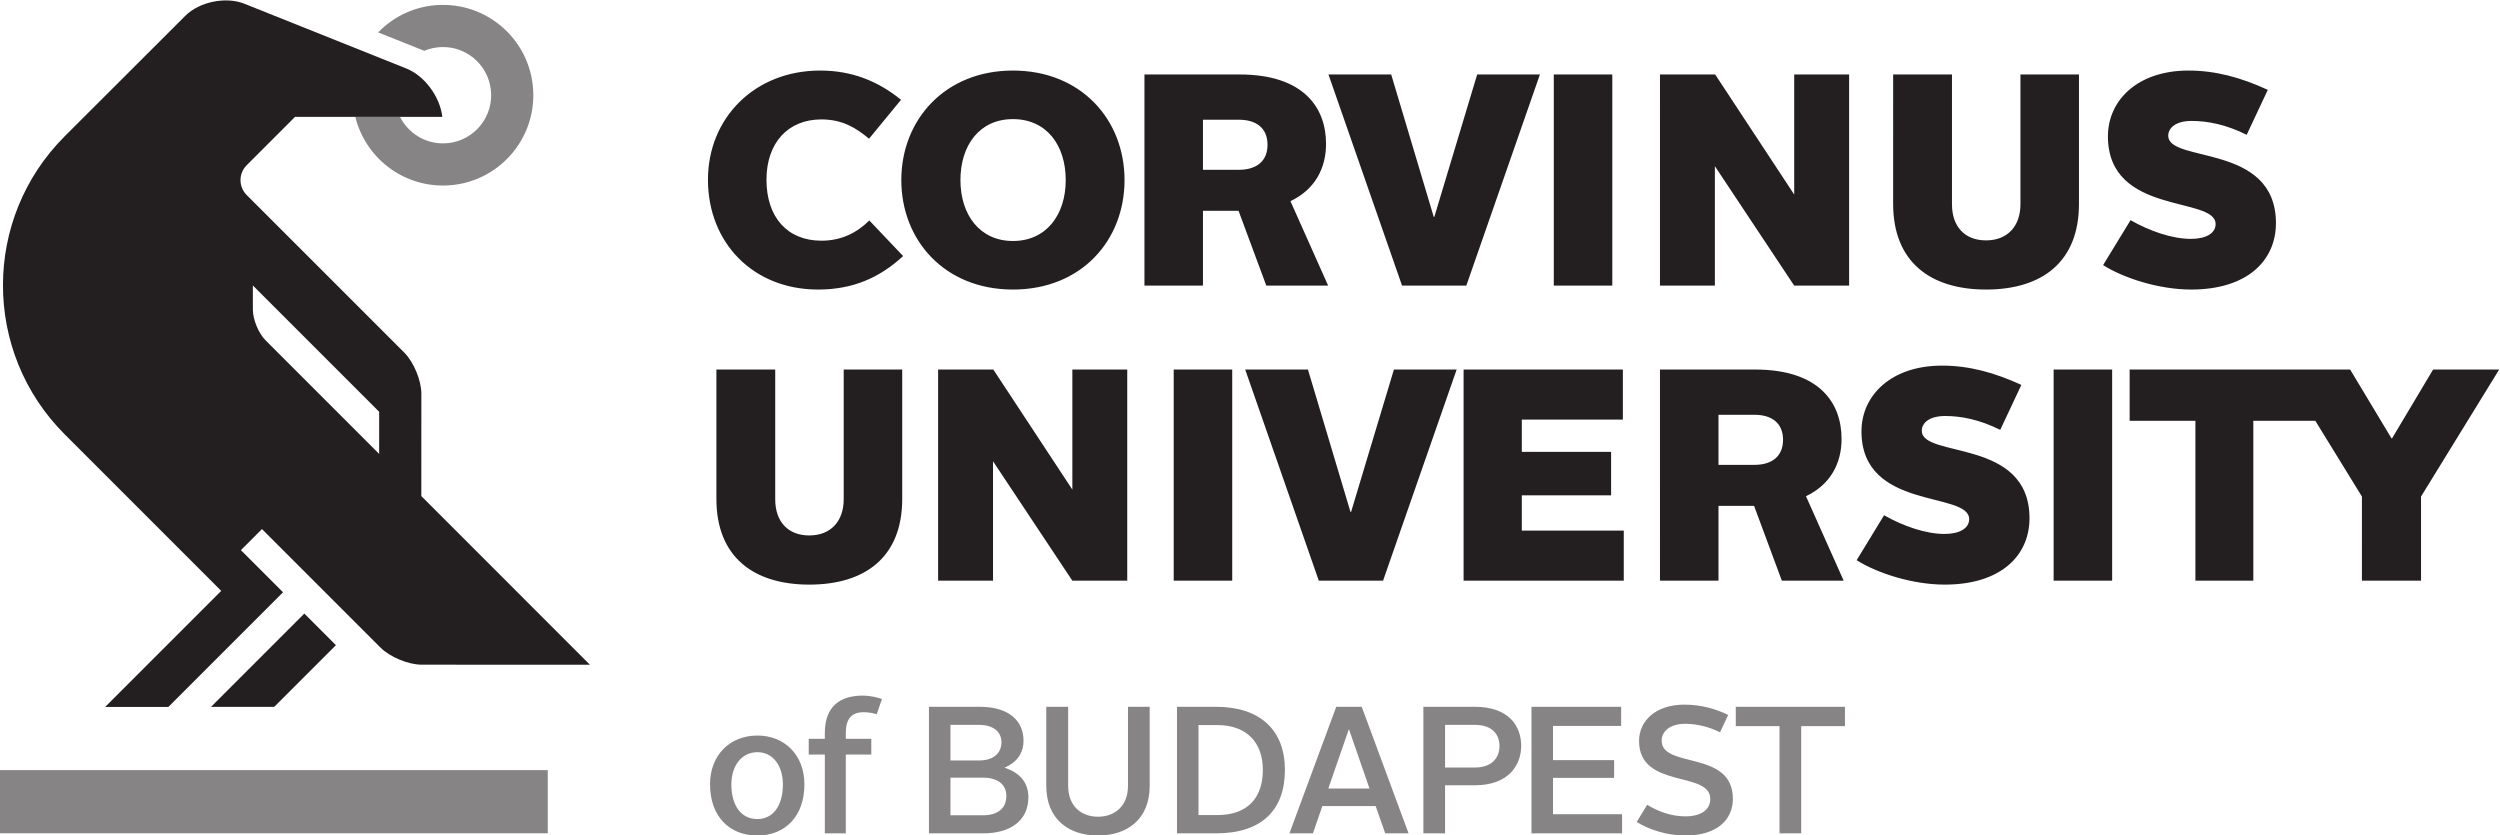 <?xml version="1.0" encoding="UTF-8" standalone="no"?>
<!-- Created with Inkscape (http://www.inkscape.org/) -->

<svg
   version="1.1"
   id="svg2"
   width="732.384"
   height="244.705"
   viewBox="0 0 732.384 244.705"
   sodipodi:docname="corvinus_logo_en.svg"
   inkscape:version="1.2.2 (b0a8486541, 2022-12-01)"
   xmlns:inkscape="http://www.inkscape.org/namespaces/inkscape"
   xmlns:sodipodi="http://sodipodi.sourceforge.net/DTD/sodipodi-0.dtd"
   xmlns="http://www.w3.org/2000/svg"
   xmlns:svg="http://www.w3.org/2000/svg">
  <defs
     id="defs6">
    <clipPath
       clipPathUnits="userSpaceOnUse"
       id="clipPath18">
      <path
         d="m 183.45,183.398 h 549.289 v 183.53 H 183.45 Z"
         id="path16" />
    </clipPath>
    <clipPath
       clipPathUnits="userSpaceOnUse"
       id="clipPath36">
      <path
         d="m 183.45,183.398 h 549.289 v 183.53 H 183.45 Z"
         id="path34" />
    </clipPath>
  </defs>
  <sodipodi:namedview
     id="namedview4"
     pagecolor="#505050"
     bordercolor="#ffffff"
     borderopacity="1"
     inkscape:showpageshadow="0"
     inkscape:pageopacity="0"
     inkscape:pagecheckerboard="1"
     inkscape:deskcolor="#505050"
     showgrid="false"
     inkscape:zoom="0.32173044"
     inkscape:cx="57.501553"
     inkscape:cy="121.21949"
     inkscape:window-width="1920"
     inkscape:window-height="1001"
     inkscape:window-x="0"
     inkscape:window-y="0"
     inkscape:window-maximized="1"
     inkscape:current-layer="g10">
    <inkscape:page
       x="0"
       y="0"
       id="page8"
       width="732.384"
       height="244.705" />
  </sodipodi:namedview>
  <g
     id="g10"
     inkscape:groupmode="layer"
     inkscape:label="Page 1"
     transform="matrix(1.333,0,0,-1.333,-244.6,489.237)">
    <g
       id="g12">
      <g
         id="g14"
         clip-path="url(#clipPath18)">
        <g
           id="g20"
           transform="translate(300.699,346.441)">
          <path
             d="m 0,0 c -0.191,10.962 -9.232,19.693 -20.194,19.501 -5.47,-0.095 -10.377,-2.4 -13.905,-6.041 l 10.141,-4.055 c 1.21,0.511 2.532,0.81 3.925,0.834 5.846,0.102 10.669,-4.554 10.771,-10.401 0.102,-5.845 -4.555,-10.668 -10.401,-10.77 -4.196,-0.073 -7.854,2.311 -9.628,5.821 h -9.826 c 2.167,-8.794 10.176,-15.248 19.616,-15.083 C -8.54,-20.002 0.191,-10.961 0,0"
             style="fill:#868484;fill-opacity:1;fill-rule:nonzero;stroke:none"
             id="path22" />
        </g>
      </g>
    </g>
    <path
       d="m 183.45,183.886 h 120.429 v 13.882 H 183.45 Z"
       style="fill:#868484;fill-opacity:1;fill-rule:nonzero;stroke:none"
       id="path24" />
    <g
       id="g26"
       transform="translate(243.756,211.665)">
      <path
         d="M 0,0 13.567,13.567 6.624,20.511 -13.887,0 Z"
         style="fill:#231f20;fill-opacity:1;fill-rule:nonzero;stroke:none"
         id="path28" />
    </g>
    <g
       id="g30">
      <g
         id="g32"
         clip-path="url(#clipPath36)">
        <g
           id="g38"
           transform="translate(248.296,341.33)">
          <path
             d="m 0,0 h 32.412 c -0.516,4.42 -3.856,9.011 -7.91,10.632 l -35.597,14.237 c -4.072,1.628 -9.888,0.437 -12.991,-2.662 L -50.582,-4.26 c -18.088,-18.089 -18.088,-47.416 0,-65.504 l 34.4,-34.401 -25.502,-25.501 h 13.888 l 25.198,25.194 -9.257,9.257 4.632,4.631 26.059,-26.059 c 2.068,-2.067 6.114,-3.744 9.037,-3.745 l 36.973,-0.014 -37.052,37.068 0.008,22.485 c 0.001,2.924 -1.675,6.97 -3.742,9.037 l -34.646,34.64 c -1.809,1.808 -1.809,4.741 0,6.55 L 0,-0.028 Z m -9.231,-37.047 27.758,-27.758 v -9.264 l -24.946,24.947 c -1.551,1.55 -2.809,4.584 -2.81,6.777 z"
             style="fill:#231f20;fill-opacity:1;fill-rule:nonzero;stroke:none"
             id="path40" />
        </g>
        <g
           id="g42"
           transform="translate(339.541,194.642)">
          <path
             d="m 0,0 c 0,-6.953 4.171,-11.243 10.409,-11.243 6.158,0 10.33,4.29 10.33,11.243 0,6.516 -4.41,10.727 -10.33,10.727 C 4.449,10.727 0,6.516 0,0 m 4.688,-0.04 c 0,4.251 2.344,7.112 5.721,7.112 3.338,0 5.602,-2.861 5.602,-7.112 0,-4.569 -2.106,-7.588 -5.602,-7.588 -3.616,0 -5.721,3.019 -5.721,7.588 m 20.54,-10.727 h 4.609 V 6.555 h 5.602 v 3.457 h -5.602 v 1.31 c 0,3.021 1.231,4.531 3.893,4.531 1.192,0 2.066,-0.2 2.901,-0.438 l 1.152,3.337 c -1.113,0.397 -2.702,0.755 -4.172,0.755 -4.886,0 -8.383,-2.225 -8.383,-8.224 V 10.012 H 21.692 V 6.555 h 3.536 z m 22.884,0 h 11.919 c 6.078,0 9.932,2.861 9.932,7.946 0,3.377 -2.105,5.483 -5.244,6.476 2.543,1.113 4.172,3.02 4.172,5.959 0,4.212 -3.06,7.43 -9.576,7.43 H 48.112 Z m 4.728,3.973 V 1.47 h 7.151 c 3.099,0 5.125,-1.391 5.125,-4.013 0,-2.821 -1.986,-4.251 -5.125,-4.251 z m 0,12.038 v 7.827 h 6.237 c 3.378,0 4.966,-1.669 4.966,-3.814 0,-2.265 -1.588,-4.013 -4.966,-4.013 z m 21.056,-5.562 c 0,-7.31 4.887,-10.925 11.363,-10.925 6.476,0 11.363,3.615 11.363,10.925 V 17.044 H 91.854 V -0.318 c 0,-4.411 -2.86,-6.794 -6.595,-6.794 -3.734,0 -6.555,2.383 -6.555,6.794 v 17.362 h -4.808 z m 28.725,-10.449 h 8.581 c 10.132,0 15.138,5.205 15.138,13.946 0,8.661 -5.363,13.865 -15.138,13.865 h -8.581 z m 4.728,4.013 v 19.785 h 4.131 c 6.437,0 10.012,-3.814 10.012,-9.852 0,-6.159 -3.377,-9.933 -10.012,-9.933 z m 19.983,-4.013 h 5.165 l 2.066,5.999 h 11.721 l 2.106,-5.999 h 5.125 l -10.29,27.811 h -5.602 z m 13.032,22.805 h 0.079 l 4.49,-12.952 h -9.058 z m 16.408,-22.805 h 4.768 v 10.568 h 6.555 c 7.469,0 10.172,4.49 10.172,8.661 0,4.291 -2.662,8.582 -10.172,8.582 h -11.323 z m 4.768,14.461 v 9.377 h 6.555 c 3.814,0 5.404,-2.105 5.404,-4.648 0,-2.503 -1.59,-4.729 -5.443,-4.729 z m 18.99,-14.461 h 19.906 v 4.211 h -15.177 v 7.987 h 13.429 v 3.892 h -13.429 v 7.509 h 14.978 v 4.212 H 180.53 Z m 23.123,2.503 c 2.662,-1.669 6.596,-2.979 10.688,-2.979 6.992,0 10.449,3.496 10.449,8.064 0,10.807 -15.654,6.556 -15.654,12.793 0,2.067 1.907,3.696 5.126,3.696 2.741,0 5.363,-0.715 7.707,-1.868 l 1.788,3.814 c -2.781,1.351 -5.999,2.265 -9.654,2.265 -6.238,0 -9.933,-3.537 -9.933,-7.986 0,-10.608 15.653,-6.475 15.653,-12.753 0,-2.225 -1.827,-3.814 -5.482,-3.814 -3.06,0 -5.92,1.033 -8.383,2.543 z m 31.388,-2.503 h 4.768 v 23.56 h 9.614 v 4.251 h -23.997 v -4.251 h 9.615 z"
             style="fill:#868484;fill-opacity:1;fill-rule:nonzero;stroke:none"
             id="path44" />
        </g>
        <g
           id="g46"
           transform="translate(339.084,327.516)">
          <path
             d="m 0,0 c 0,-13.79 9.878,-24.131 24.198,-24.131 7.623,0 13.524,2.585 18.695,7.359 l -7.425,7.822 c -2.718,-2.652 -6.033,-4.442 -10.541,-4.442 -7.491,0 -12.066,5.171 -12.066,13.392 0,8.088 4.707,13.259 12.066,13.259 4.707,0 7.69,-1.923 10.474,-4.243 l 7.028,8.552 C 37.39,21.678 31.623,23.999 24.662,23.999 10.276,23.999 0,13.59 0,0 m 42.495,-0.066 c 0,-13.259 9.546,-24.065 24.528,-24.065 15.049,0 24.529,10.806 24.529,24.065 0,13.258 -9.546,24.065 -24.529,24.065 -14.916,0 -24.528,-10.807 -24.528,-24.065 m 12.993,0 c 0,7.624 4.177,13.391 11.535,13.391 7.425,0 11.602,-5.767 11.602,-13.391 0,-7.624 -4.243,-13.392 -11.602,-13.392 -7.292,0 -11.535,5.768 -11.535,13.392 M 95.927,-23.27 h 12.861 v 16.441 h 7.823 l 6.098,-16.441 H 136.3 l -8.287,18.563 c 5.437,2.585 7.823,7.292 7.823,12.596 0,7.823 -4.773,15.248 -19.026,15.248 H 95.927 Z m 12.861,25.458 v 11.004 h 7.889 c 3.779,0 6.298,-1.79 6.298,-5.502 0,-3.58 -2.387,-5.502 -6.298,-5.502 z m 43.754,-25.458 h 14.122 l 16.175,46.407 H 169.05 l -9.414,-31.291 h -0.133 l -9.347,31.291 h -13.789 z m 33.346,0 h 12.861 v 46.406 h -12.861 z m 23.336,0 H 221.29 V 2.983 l 17.435,-26.253 h 12.066 V 23.137 H 238.725 V -3.249 l -17.369,26.386 h -12.132 z m 51.245,17.966 c 0,-12.795 8.221,-18.827 20.42,-18.827 12.264,0 20.418,6.032 20.418,18.827 v 28.441 h -12.86 V -5.37 c 0,-4.839 -2.852,-7.955 -7.558,-7.955 -4.773,0 -7.492,3.116 -7.492,7.955 v 28.507 h -12.928 z m 46.141,-13.457 c 4.508,-2.851 12.265,-5.37 19.357,-5.37 12.398,0 18.629,6.43 18.629,14.585 0,17.7 -23.667,13.126 -23.667,19.225 0,1.856 1.857,3.248 5.105,3.248 3.58,0 7.624,-0.795 12.132,-3.049 l 4.64,9.878 c -5.9,2.718 -11.469,4.243 -17.435,4.243 -11.203,0 -17.701,-6.563 -17.701,-14.453 0,-17.502 23.667,-13.06 23.667,-19.292 0,-1.988 -2.054,-3.248 -5.436,-3.248 -4.109,0 -9.082,1.724 -13.259,4.11 z"
             style="fill:#231f20;fill-opacity:1;fill-rule:nonzero;stroke:none"
             id="path48" />
        </g>
        <g
           id="g50"
           transform="translate(340.94,257.367)">
          <path
             d="m 0,0 c 0,-12.795 8.221,-18.828 20.419,-18.828 12.264,0 20.418,6.033 20.418,18.828 V 28.44 H 27.976 V -0.066 c 0,-4.84 -2.851,-7.956 -7.557,-7.956 -4.773,0 -7.492,3.116 -7.492,7.956 V 28.44 H 0 Z M 48.726,-17.966 H 60.791 V 8.286 L 78.227,-17.966 H 90.292 V 28.44 H 78.227 V 2.055 L 60.857,28.44 H 48.726 Z m 51.775,0 h 12.861 V 28.44 h -12.861 z m 31.888,0 h 14.121 l 16.176,46.406 h -13.789 l -9.414,-31.292 h -0.133 l -9.348,31.292 h -13.789 z m 31.821,0 h 35.203 v 11.005 h -22.408 v 7.756 h 19.623 v 9.547 h -19.623 v 7.093 h 22.208 V 28.44 H 164.21 Z m 43.158,0 h 12.861 v 16.441 h 7.823 l 6.099,-16.441 h 13.591 l -8.287,18.563 c 5.436,2.585 7.822,7.292 7.822,12.595 0,7.823 -4.773,15.248 -19.026,15.248 h -20.883 z m 12.861,25.457 v 11.005 h 7.889 c 3.779,0 6.299,-1.79 6.299,-5.503 0,-3.58 -2.387,-5.502 -6.299,-5.502 z m 30.362,-20.949 c 4.508,-2.851 12.265,-5.37 19.359,-5.37 12.396,0 18.629,6.431 18.629,14.585 0,17.7 -23.667,13.126 -23.667,19.225 0,1.856 1.855,3.248 5.104,3.248 3.58,0 7.624,-0.795 12.132,-3.049 l 4.641,9.878 c -5.901,2.718 -11.469,4.243 -17.436,4.243 -11.204,0 -17.7,-6.563 -17.7,-14.452 0,-17.502 23.667,-13.061 23.667,-19.292 0,-1.989 -2.056,-3.248 -5.437,-3.248 -4.11,0 -9.082,1.723 -13.258,4.11 z m 43.29,-4.508 h 12.861 V 28.44 h -12.861 z m 31.159,0 h 12.728 V 17.17 H 352.22 V 28.44 H 310.587 V 17.17 h 14.453 z m 36.594,0 h 12.993 V 0.53 l 17.171,27.91 H 377.28 L 368.263,13.325 H 368.13 L 359.048,28.44 H 344.463 L 361.634,0.53 Z"
             style="fill:#231f20;fill-opacity:1;fill-rule:nonzero;stroke:none"
             id="path52" />
        </g>
      </g>
    </g>
  </g>
</svg>
